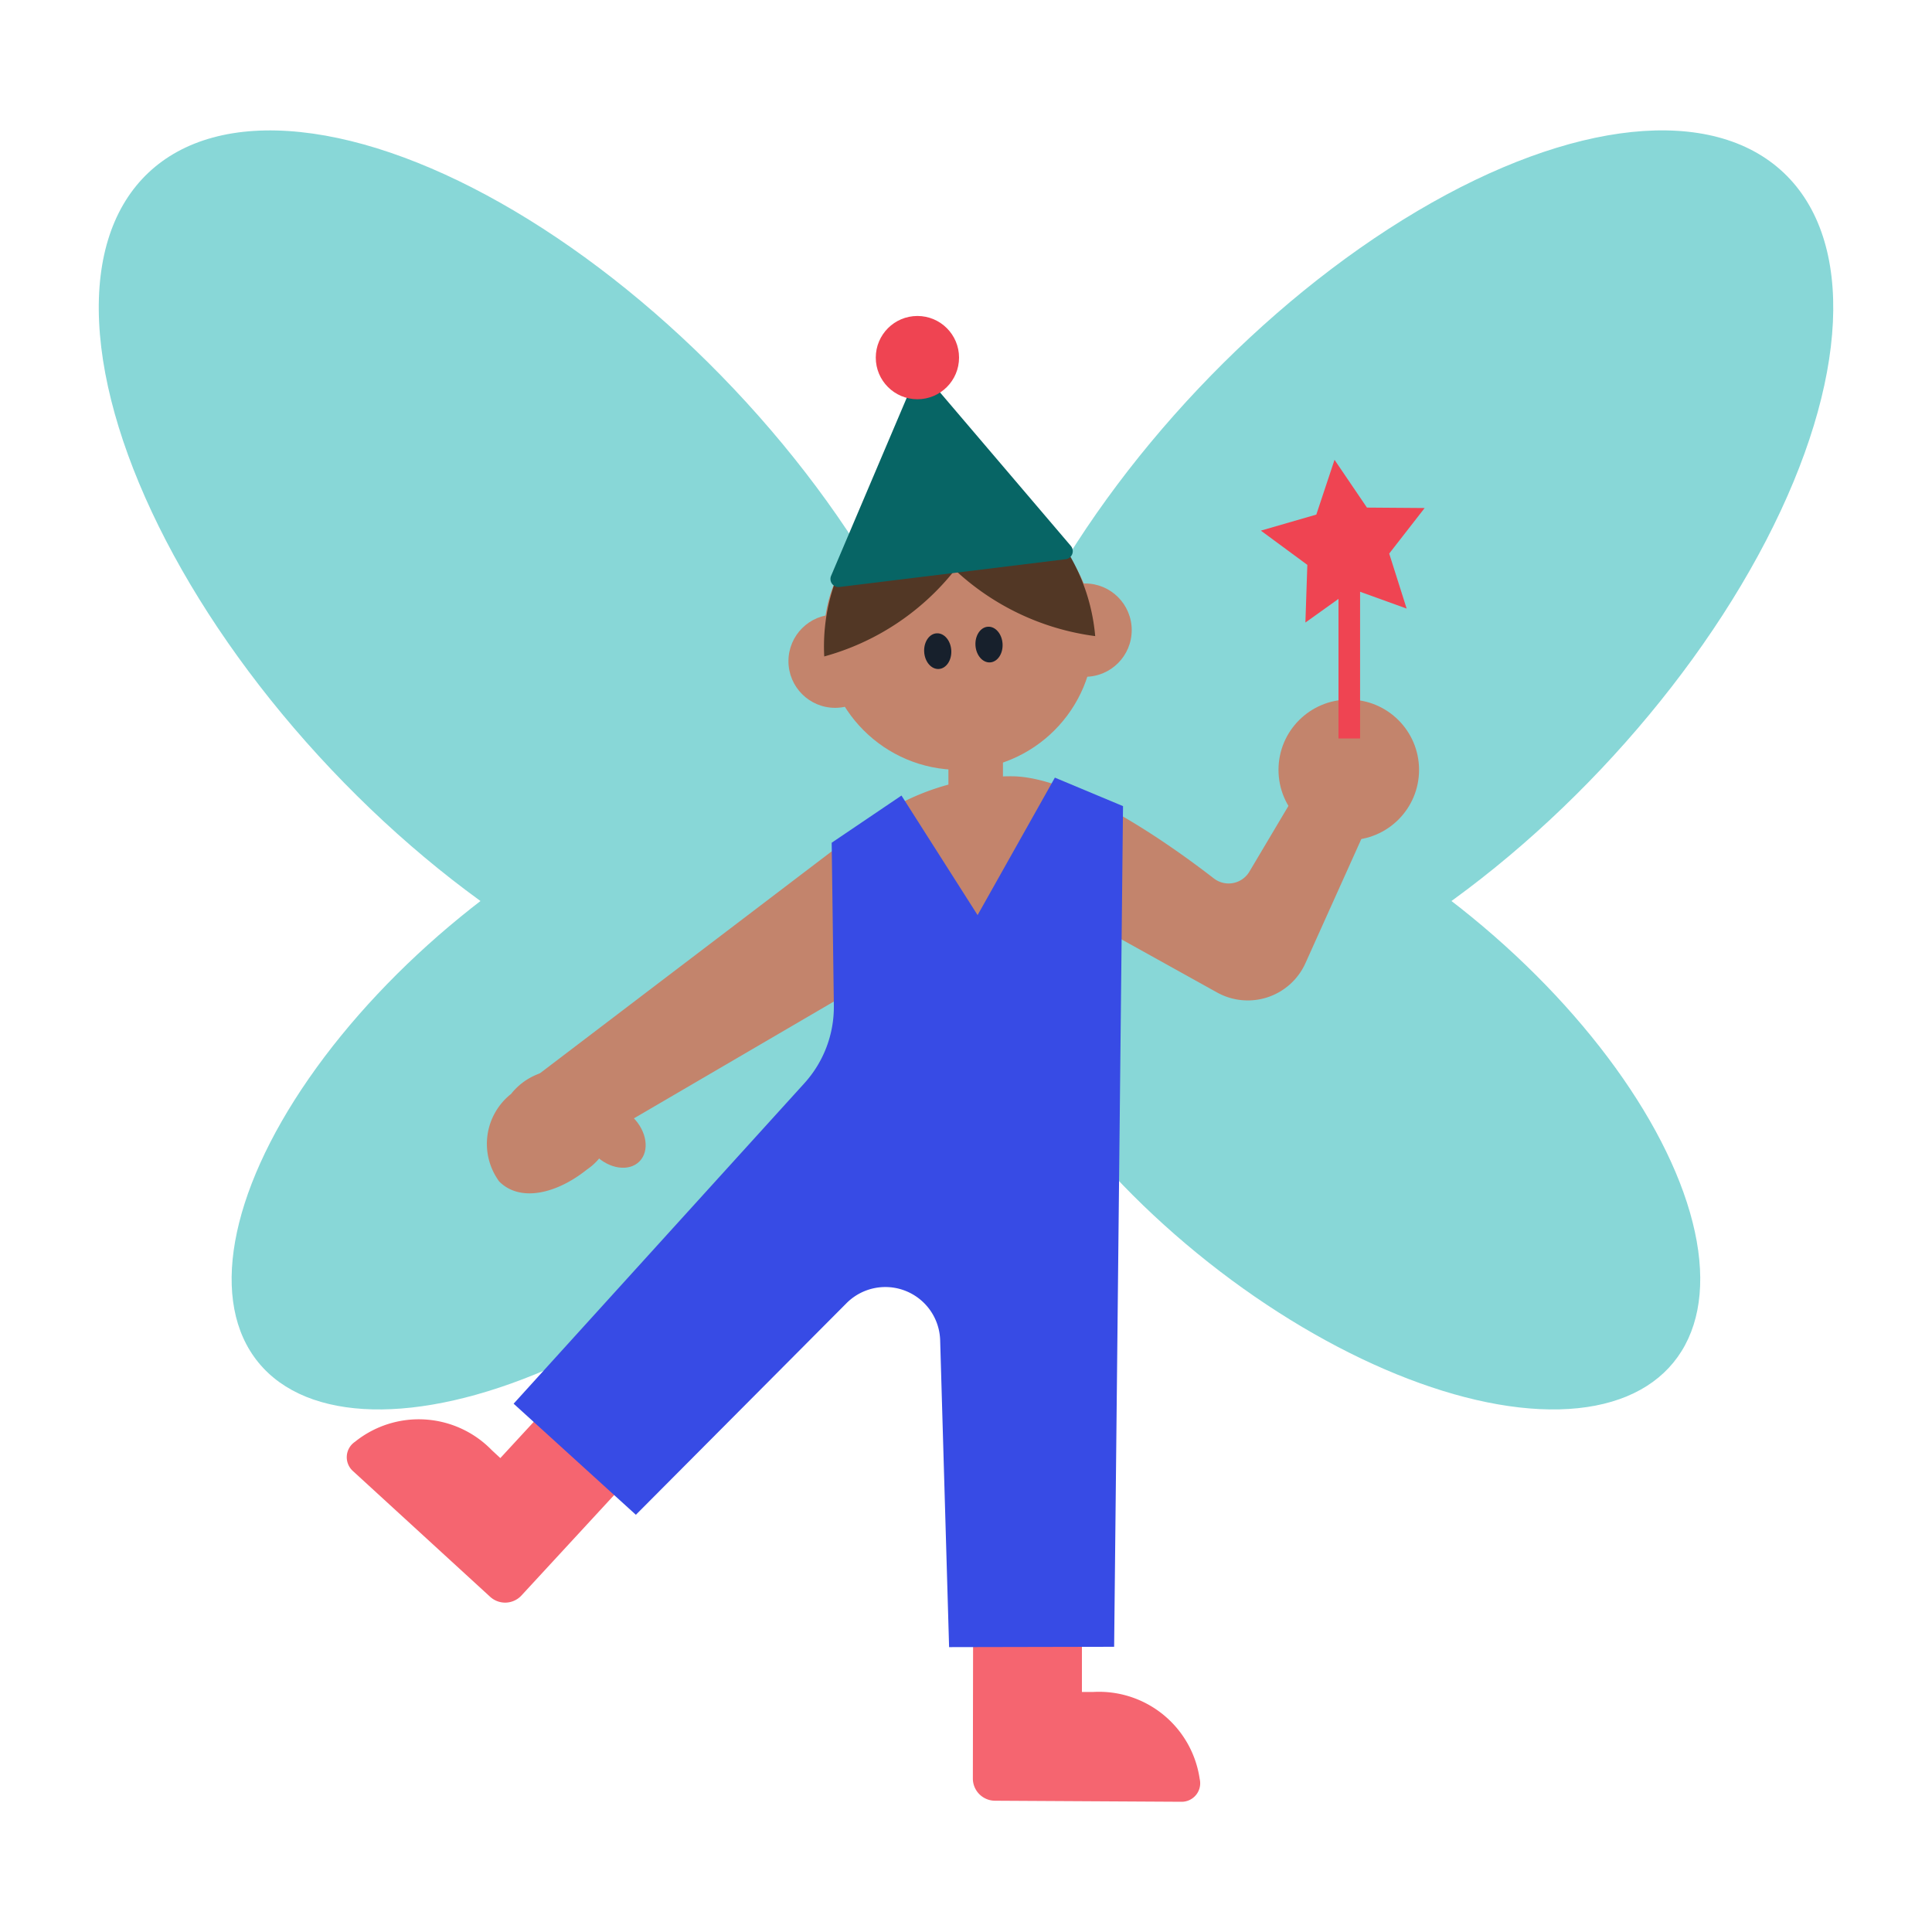 <svg id="Layer_1" data-name="Layer 1" xmlns="http://www.w3.org/2000/svg" viewBox="0 0 40 40"><defs><style>.cls-1{fill:#88d7d7;}.cls-2{fill:#c3846c;}.cls-3{fill:#523725;}.cls-4{fill:#076565;}.cls-5{fill:#ef4452;}.cls-6{fill:#17202c;}.cls-7{fill:#f56570;}.cls-8{fill:#374be5;}.cls-9{fill:none;}</style></defs><ellipse class="cls-1" cx="11.02" cy="11.985" rx="5.735" ry="11.571" transform="translate(-5.221 10.848) rotate(-43.396)"/><ellipse class="cls-1" cx="12.372" cy="22.468" rx="9.067" ry="4.494" transform="matrix(0.774, -0.633, 0.633, 0.774, -11.43, 12.911)"/><ellipse class="cls-1" cx="28.98" cy="11.985" rx="11.571" ry="5.735" transform="translate(0.361 24.808) rotate(-46.604)"/><ellipse class="cls-1" cx="27.628" cy="22.468" rx="4.494" ry="9.067" transform="translate(-7.255 29.627) rotate(-50.716)"/><circle class="cls-2" cx="19.856" cy="13.146" r="2.793"/><rect class="cls-2" x="19.636" y="15.482" width="1.129" height="1.359"/><path class="cls-2" d="M18.064,16.984l-7.019,5.339,1.106,1.4,5.424-3.169v3.169l5.488-4.361L25.2,20.549a1.309,1.309,0,0,0,1.828-.608l1.331-2.957L26.786,16.5l-.915,1.54a.5.5,0,0,1-.742.145c-.884-.684-2.885-2.113-4.192-2.113A4.978,4.978,0,0,0,18.064,16.984Z"/><circle class="cls-2" cx="17.29" cy="13.689" r="0.966"/><circle class="cls-2" cx="22.465" cy="13.046" r="0.966"/><path class="cls-3" d="M17.065,13.591a5.207,5.207,0,0,0,2.658-1.732l-1.995-.683A3.979,3.979,0,0,0,17.065,13.591Z"/><path class="cls-3" d="M22.675,13.17a5.253,5.253,0,0,1-2.9-1.367l1.9-.956A4.022,4.022,0,0,1,22.675,13.17Z"/><path class="cls-4" d="M19.034,7.622l-1.827,4.3a.167.167,0,0,0,.174.231l4.683-.575a.168.168,0,0,0,.107-.275Z"/><circle class="cls-5" cx="18.994" cy="7.404" r="0.862"/><circle class="cls-2" cx="27.925" cy="15.939" r="1.455"/><path class="cls-2" d="M12.148,24.217c-.626.5-1.379.678-1.812.245a1.317,1.317,0,0,1,.245-1.813,1.317,1.317,0,0,1,1.812-.245A1.224,1.224,0,0,1,12.148,24.217Z"/><rect class="cls-5" x="27.712" y="11.776" width="0.447" height="3.513"/><polygon class="cls-5" points="29.123 12.6 27.999 12.194 27.027 12.889 27.067 11.695 26.105 10.986 27.253 10.654 27.63 9.52 28.301 10.509 29.496 10.518 28.762 11.461 29.123 12.6"/><ellipse class="cls-2" cx="12.717" cy="23.526" rx="0.552" ry="0.737" transform="translate(-12.911 15.883) rotate(-45)"/><ellipse class="cls-6" cx="19.415" cy="13.481" rx="0.281" ry="0.37" transform="translate(-0.783 1.204) rotate(-3.481)"/><ellipse class="cls-6" cx="20.477" cy="13.345" rx="0.281" ry="0.37" transform="translate(-0.773 1.268) rotate(-3.481)"/><path class="cls-7" d="M13.211,30.416,11.547,28.9l-1.188,1.288-.175-.162a2.107,2.107,0,0,0-2.835-.175.385.385,0,0,0-.048.6l2.847,2.609a.46.46,0,0,0,.649-.028Z"/><path class="cls-7" d="M20.148,33.26l2.252.019,0,1.751h.238a2.107,2.107,0,0,1,2.2,1.8.384.384,0,0,1-.374.474L20.6,37.282a.46.46,0,0,1-.458-.461Z"/><path class="cls-8" d="M23.251,16.69,21.84,16.1l-1.6,2.846-1.576-2.475-1.445.977.045,3.366a2.355,2.355,0,0,1-.61,1.613l-6.02,6.635,2.531,2.3,4.361-4.381a1.135,1.135,0,0,1,1.939.768l.185,6.353,3.417-.007Z"/><rect class="cls-9" width="40" height="40"/></svg>